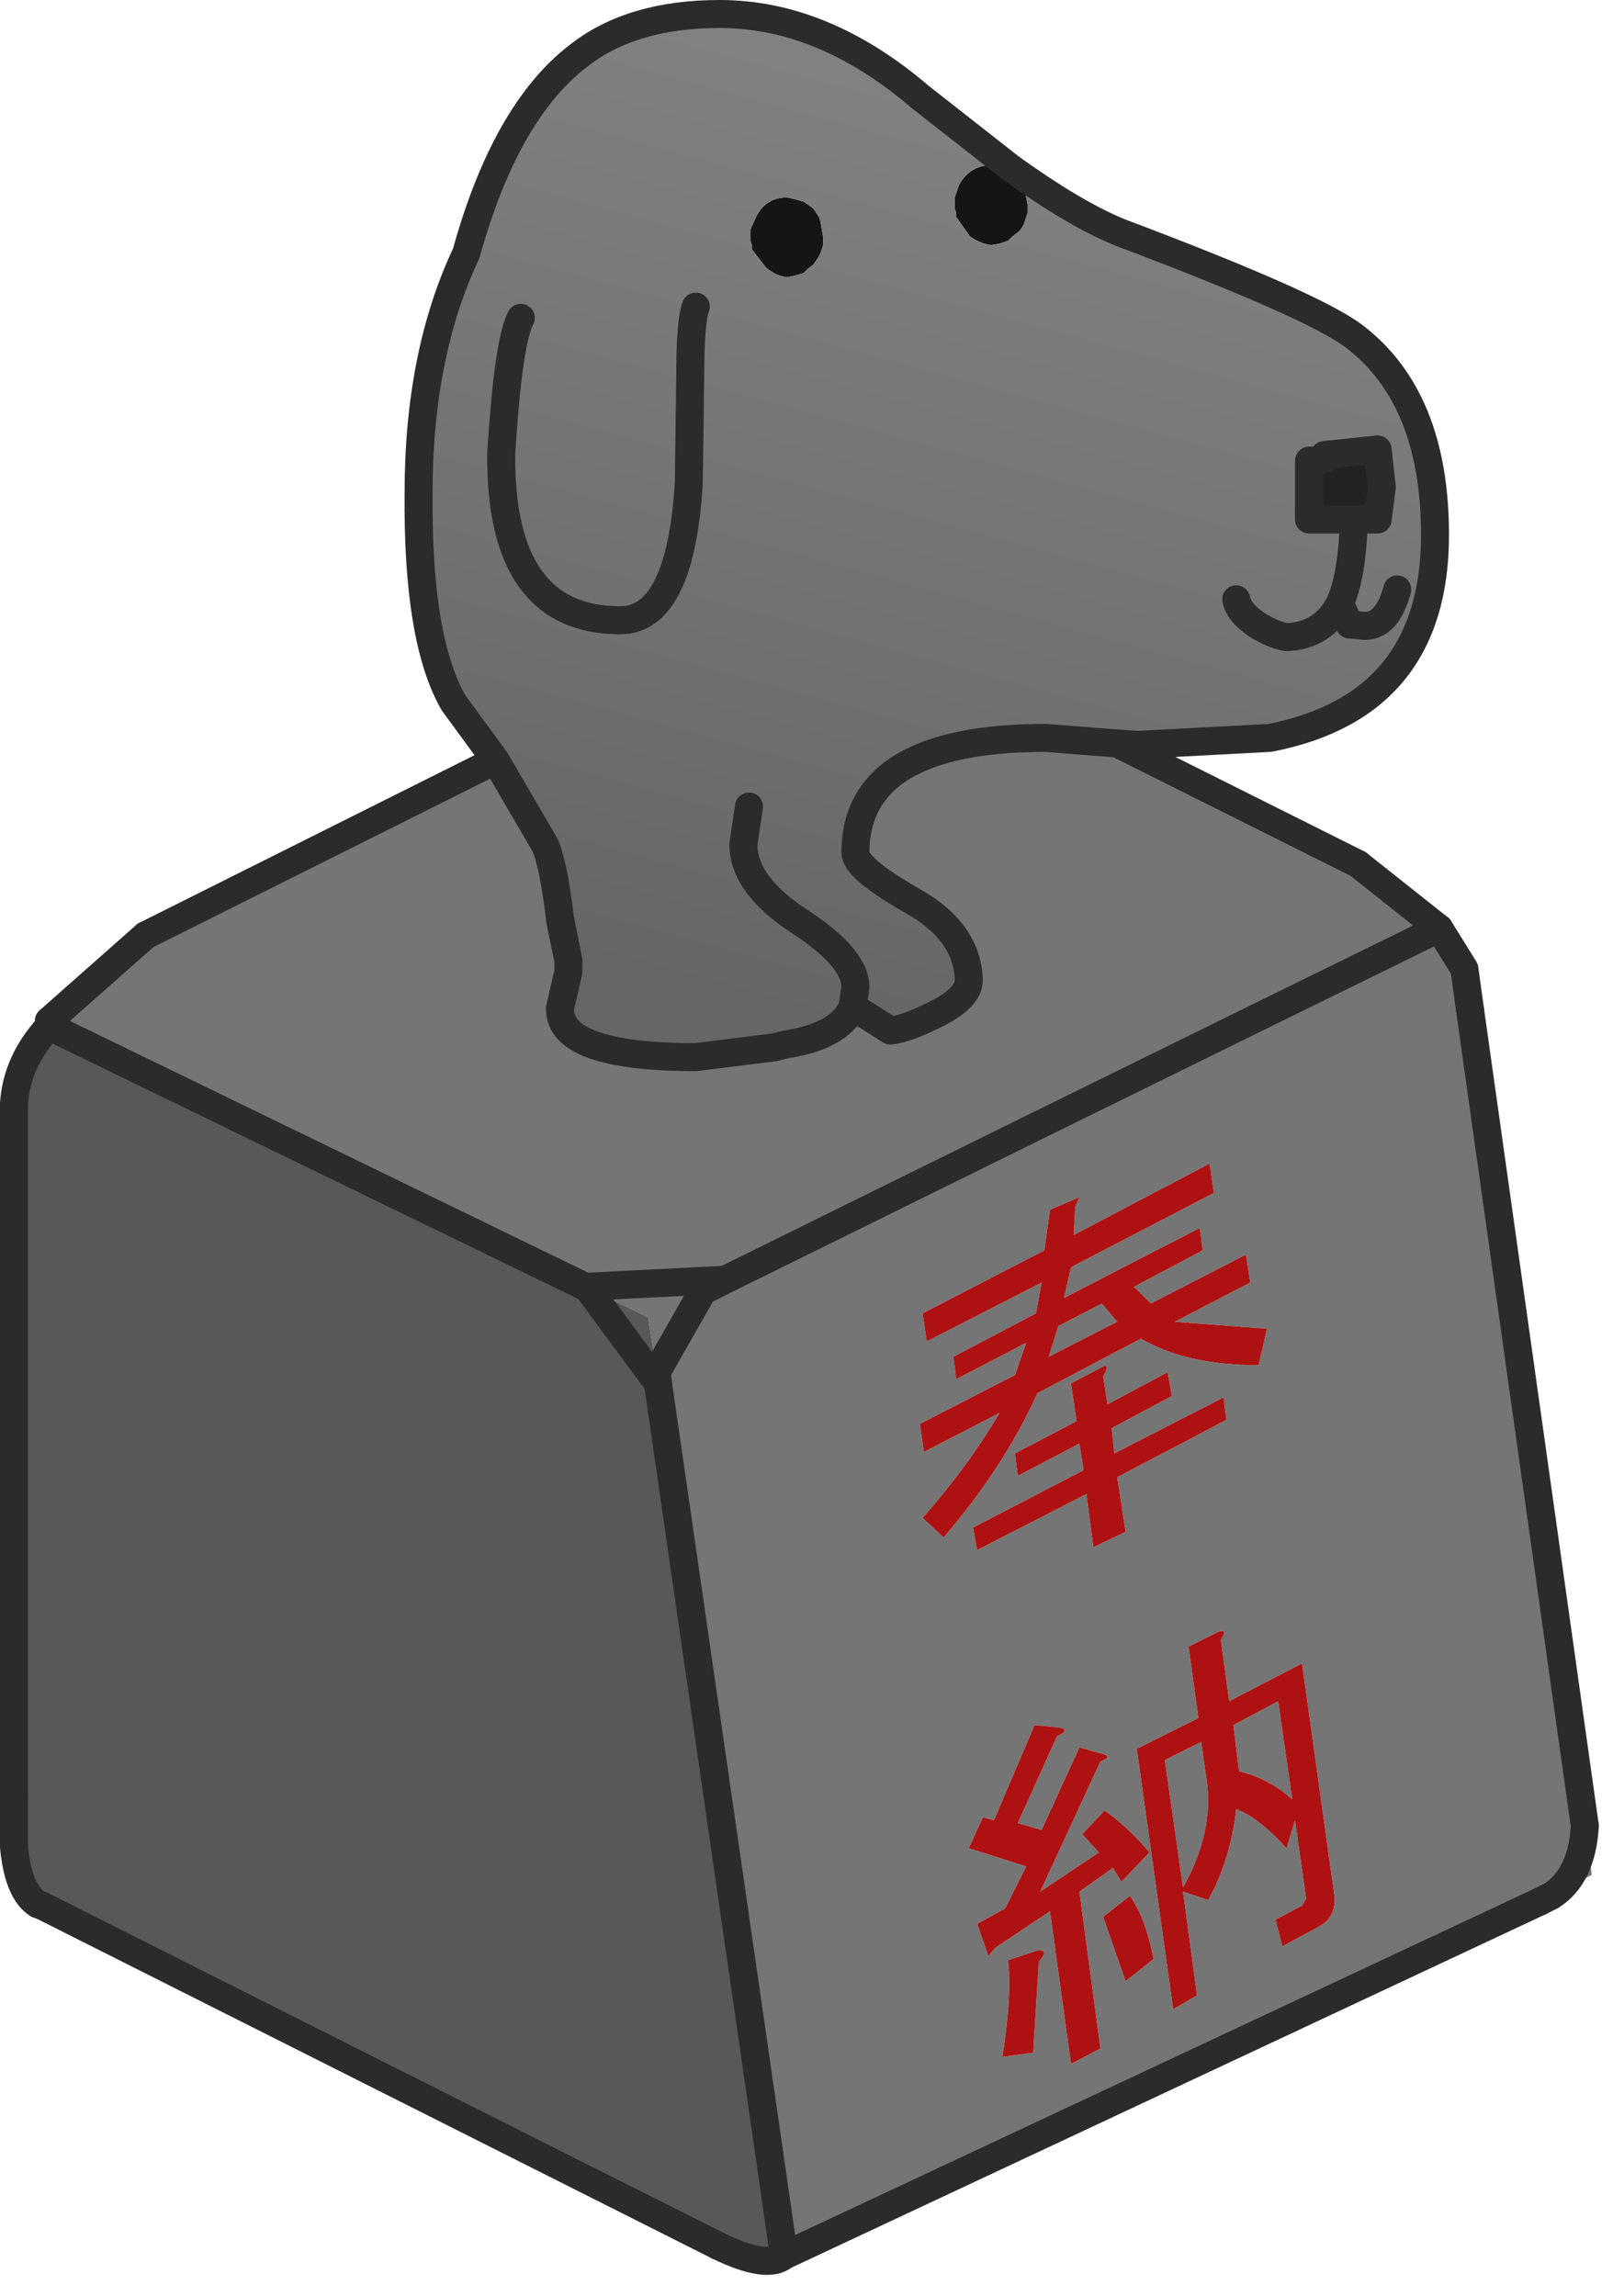 <?xml version="1.0" encoding="utf-8"?>
<svg version="1.1" id="Layer_1"
xmlns="http://www.w3.org/2000/svg"
xmlns:xlink="http://www.w3.org/1999/xlink"
xmlns:author="http://www.sothink.com"
width="58px" height="82px"
xml:space="preserve">
<g id="452" transform="matrix(1, 0, 0, 1, 31.65, 69.4)">
<path style="fill:#151515;fill-opacity:1" d="M2.45,-62.2L2.45 -62.35L2.6 -62.8Q3 -63.5 3.75 -63.5L4.05 -63.45L4.35 -63.35L4.5 -63.2L4.7 -63.1L4.8 -62.95L4.9 -62.8L4.95 -62.65L5 -62.35L5.05 -62.1L5.05 -61.95L5.05 -61.8L5 -61.65L4.95 -61.5L4.9 -61.35L4.8 -61.2L4.7 -61.1L4.5 -60.95L4.35 -60.8L4.05 -60.7L3.75 -60.65Q3.35 -60.7 3 -60.95L2.5 -61.65L2.5 -61.8L2.45 -61.95L2.45 -62.1L2.45 -62.2M-2.6,-61.95L-2.5 -61.8L-2.4 -61.65L-2.35 -61.5L-2.3 -61.2L-2.25 -60.95L-2.25 -60.8L-2.25 -60.65L-2.3 -60.5L-2.35 -60.35L-2.4 -60.25L-2.5 -60.1L-2.6 -59.95L-2.8 -59.8L-2.95 -59.65L-3.3 -59.55L-3.55 -59.5Q-3.95 -59.55 -4.3 -59.85L-4.8 -60.5L-4.8 -60.65L-4.85 -60.8L-4.85 -60.95L-4.85 -61.1L-4.85 -61.2L-4.65 -61.65Q-4.3 -62.35 -3.55 -62.35L-3.3 -62.3L-2.95 -62.2L-2.8 -62.1L-2.6 -61.95" />
<path style="fill:#232323;fill-opacity:1" d="M16.7,-50.85L15.1 -50.85L15.1 -52.95Q15.85 -52.95 15.65 -53.15L17.55 -53.35L17.7 -52L17.55 -50.85L16.7 -50.85" />
<path style="fill:#757575;fill-opacity:1" d="M-8.15,-20L-8.2 -20.4L-8.5 -22.35L-10.7 -23.45L-10.75 -23.45L-29.9 -32.75L-29.7 -32.95L-29.9 -32.95L-26.45 -36L-13.95 -42.25L-12.2 -39.25Q-11.9 -38.65 -11.65 -36.6L-11.35 -35.1L-11.35 -34.7L-11.65 -33.4Q-11.7 -31.65 -6.8 -31.65L-4 -32L-3.6 -32.1Q-1.65 -32.4 -1.2 -33.45L0.15 -32.6Q0.7 -32.65 1.7 -33.15Q2.95 -33.75 2.95 -34.4Q2.9 -36.15 0.9 -37.25Q-1.1 -38.4 -1.1 -38.95Q-1.1 -43.05 5.7 -43.05L8.25 -42.85L16.85 -38.55L19.75 -36.25L20.65 -34.8L20.85 -33.35L24.95 -4.2L25.2 -2.45L23.75 -1.7L23.35 -1.5L-3.65 11.15L-8.15 -20M5.85,-26.2L5.65 -24.75L1.3 -22.5L1.45 -21.5L5.55 -23.6L5.35 -22.5L2.4 -20.95L2.5 -20.15L5 -21.45L4.6 -20.3L1.2 -18.55L1.35 -17.55L4.05 -18.95Q2.9 -17 1.3 -15.2L2.05 -14.5Q4.2 -17 5.4 -19.65L9.1 -21.6Q10.7 -20.65 13.3 -20.65L13.6 -21.95L10.3 -22.2L13 -23.6L12.85 -24.6L9.45 -22.85L8.85 -23.45L11.3 -24.75L11.2 -25.55L6.35 -23.05L6.6 -24.15L11.7 -26.8L11.55 -27.85L6.7 -25.3L6.75 -26.3L6.9 -26.65L5.85 -26.2M12.05,-19.5L8.15 -17.5L8.05 -18.4L10.2 -19.55L10.05 -20.4L7.9 -19.25L7.75 -20.25Q8.05 -20.8 7.65 -20.55L6.6 -20L6.8 -18.65L4.6 -17.5L4.7 -16.7L6.9 -17.85L7.05 -16.9L3.1 -14.85L3.25 -14.05L7.15 -16.05L7.4 -14.15L8.55 -14.7L8.25 -16.65L12.15 -18.7L12.05 -19.5M8.25,-22.2L5.8 -20.95L6.15 -22.05L7.7 -22.85L8.25 -22.2M6.9,-7L5.55 -4.05L4.7 -4.3L6.1 -7.4Q6.55 -7.6 6.25 -7.7L5.3 -7.8L3.85 -4.4L3.45 -4.5L2.95 -3.4L5 -2.75L4.25 -1.25L3.25 -0.7L3.65 0.45L3.9 0.15L5.85 -1.15L6.6 4.3L7.65 3.75L6.9 -1.85L8.1 -2.7L8.4 -2.2L9.4 -3.25Q8.7 -4.1 7.8 -4.75L7 -3.9L7.6 -3.25L5.5 -1.85L7.65 -6.5Q8.05 -6.65 7.8 -6.75L6.9 -7M7.75,-0.95L8.55 1.35L9.55 0.55Q9.25 -0.95 8.7 -1.7L7.75 -0.95M11.15,-8.05L8.95 -6.95L10.25 2.35L11.1 1.85L10.6 -1.85L11.5 -1.55Q12.3 -3 12.5 -4.8Q13.3 -4.5 14.3 -3.4L14.6 -4.4L15 -1.6L14.85 -1.35L13.9 -0.85L14.15 0.1L15.45 -0.6Q16.1 -0.95 16 -1.75L14.85 -10L12.25 -8.65L11.95 -10.85Q12.25 -11.3 11.8 -11.1L10.8 -10.6L11.15 -8.05M14,-8.65L14.5 -5.15Q13.65 -5.9 12.6 -6.15L12.4 -7.8L14 -8.65M10.6,-2L9.95 -6.55L11.25 -7.2L11.45 -5.8Q11.7 -3.95 10.6 -2M5.25,3.9L5.45 0.65Q5.85 0.2 5.4 0.25L4.35 0.6Q4.5 1.8 4.15 4.05L5.25 3.9" />
<path style="fill:#AE1111;fill-opacity:1" d="M6.9,-26.65L6.75 -26.3L6.7 -25.3L11.55 -27.85L11.7 -26.8L6.6 -24.15L6.35 -23.05L11.2 -25.55L11.3 -24.75L8.85 -23.45L9.45 -22.85L12.85 -24.6L13 -23.6L10.3 -22.2L13.6 -21.95L13.3 -20.65Q10.7 -20.65 9.1 -21.6L5.4 -19.65Q4.2 -17 2.05 -14.5L1.3 -15.2Q2.9 -17 4.05 -18.95L1.35 -17.55L1.2 -18.55L4.6 -20.3L5 -21.45L2.5 -20.15L2.4 -20.95L5.35 -22.5L5.55 -23.6L1.45 -21.5L1.3 -22.5L5.65 -24.75L5.85 -26.2L6.9 -26.65M12.15,-18.7L8.25 -16.65L8.55 -14.7L7.4 -14.15L7.15 -16.05L3.25 -14.05L3.1 -14.85L7.05 -16.9L6.9 -17.85L4.7 -16.7L4.6 -17.5L6.8 -18.65L6.6 -20L7.65 -20.55Q8.05 -20.8 7.75 -20.25L7.9 -19.25L10.05 -20.4L10.2 -19.55L8.05 -18.4L8.15 -17.5L12.05 -19.5L12.15 -18.7M7.7,-22.85L6.15 -22.05L5.8 -20.95L8.25 -22.2L7.7 -22.85M7.8,-6.75Q8.05 -6.65 7.65 -6.5L5.5 -1.85L7.6 -3.25L7 -3.9L7.8 -4.75Q8.7 -4.1 9.4 -3.25L8.4 -2.2L8.1 -2.7L6.9 -1.85L7.65 3.75L6.6 4.3L5.85 -1.15L3.9 0.15L3.65 0.45L3.25 -0.7L4.25 -1.25L5 -2.75L2.95 -3.4L3.45 -4.5L3.85 -4.4L5.3 -7.8L6.25 -7.7Q6.55 -7.6 6.1 -7.4L4.7 -4.3L5.55 -4.05L6.9 -7L7.8 -6.75M8.7,-1.7Q9.25 -0.95 9.55 0.55L8.55 1.35L7.75 -0.95L8.7 -1.7M10.8,-10.6L11.8 -11.1Q12.25 -11.3 11.95 -10.85L12.25 -8.65L14.85 -10L16 -1.75Q16.1 -0.95 15.45 -0.6L14.15 0.1L13.9 -0.85L14.85 -1.35L15 -1.6L14.6 -4.4L14.3 -3.4Q13.3 -4.5 12.5 -4.8Q12.3 -3 11.5 -1.55L10.6 -1.85L11.1 1.85L10.25 2.35L8.95 -6.95L11.15 -8.05L10.8 -10.6M12.4,-7.8L12.6 -6.15Q13.65 -5.9 14.5 -5.15L14 -8.65L12.4 -7.8M11.45,-5.8L11.25 -7.2L9.95 -6.55L10.6 -2Q11.7 -3.95 11.45 -5.8M4.15,4.05Q4.5 1.8 4.35 0.6L5.4 0.25Q5.85 0.2 5.45 0.65L5.25 3.9L4.15 4.05" />
<path style="fill:#585858;fill-opacity:1" d="M-6,10.8L-30.15 -1.35L-30.3 -1.4L-31.15 -1.8L-31.15 -3.45L-31.15 -5.25L-31.15 -29.25L-31.15 -30Q-31.05 -31.5 -29.9 -32.75L-10.75 -23.45L-10.7 -23.45L-8.5 -22.35L-8.2 -20.4L-8.15 -20L-3.65 11.15L-6 10.8" />
<linearGradient
id="LinearGradID_1858" gradientUnits="userSpaceOnUse" gradientTransform="matrix(-0.006, 0.021, -0.022, -0.006, 1.5, -50.25)" spreadMethod ="pad" x1="-819.2" y1="0" x2="819.2" y2="0" >
<stop  offset="0" style="stop-color:#838383;stop-opacity:1" />
<stop  offset="0.502" style="stop-color:#757575;stop-opacity:1" />
<stop  offset="1" style="stop-color:#666666;stop-opacity:1" />
</linearGradient>
<path style="fill:url(#LinearGradID_1858) " d="M2.45,-62.1L2.45 -61.95L2.5 -61.8L2.5 -61.65L3 -60.95Q3.35 -60.7 3.75 -60.65L4.05 -60.7L4.35 -60.8L4.5 -60.95L4.7 -61.1L4.8 -61.2L4.9 -61.35L4.95 -61.5L5 -61.65L5.05 -61.8L5.05 -61.95L5.05 -62.1L5 -62.35L4.95 -62.65L4.9 -62.8L4.8 -62.95L4.7 -63.1L4.5 -63.2L4.35 -63.35L4.05 -63.45L3.75 -63.5Q3 -63.5 2.6 -62.8L2.45 -62.35L2.45 -62.2L2.45 -62.1M-1.2,-33.45Q-1.65 -32.4 -3.6 -32.1L-4 -32L-6.8 -31.65Q-11.7 -31.65 -11.65 -33.4L-11.35 -34.7L-11.35 -35.1L-11.65 -36.6Q-11.9 -38.65 -12.2 -39.25L-13.95 -42.25L-15.45 -44.3Q-16.75 -46.55 -16.7 -51.8Q-16.7 -56.75 -15 -60.35Q-13.6 -65.4 -11 -67.4Q-9.1 -68.9 -5.95 -68.9Q-2.25 -68.9 1.2 -65.95L4.45 -63.4Q6.75 -61.75 8.35 -61.1Q15.25 -58.5 16.7 -57.4Q19.6 -55.2 19.6 -50.3Q19.6 -44.2 13.7 -43.05L9 -42.8L8.25 -42.85L5.7 -43.05Q-1.1 -43.05 -1.1 -38.95Q-1.1 -38.4 0.9 -37.25Q2.9 -36.15 2.95 -34.4Q2.95 -33.75 1.7 -33.15Q0.7 -32.65 0.15 -32.6L-1.2 -33.45M17.55,-50.85L17.7 -52L17.55 -53.35L15.65 -53.15Q15.85 -52.95 15.1 -52.95L15.1 -50.85L16.7 -50.85L17.55 -50.85M-2.8,-62.1L-2.95 -62.2L-3.3 -62.3L-3.55 -62.35Q-4.3 -62.35 -4.65 -61.65L-4.85 -61.2L-4.85 -61.1L-4.85 -60.95L-4.85 -60.8L-4.8 -60.65L-4.8 -60.5L-4.3 -59.85Q-3.95 -59.55 -3.55 -59.5L-3.3 -59.55L-2.95 -59.65L-2.8 -59.8L-2.6 -59.95L-2.5 -60.1L-2.4 -60.25L-2.35 -60.35L-2.3 -60.5L-2.25 -60.65L-2.25 -60.8L-2.25 -60.95L-2.3 -61.2L-2.35 -61.5L-2.4 -61.65L-2.5 -61.8L-2.6 -61.95L-2.8 -62.1" />
<path style="fill:none;stroke-width:1;stroke-linecap:round;stroke-linejoin:round;stroke-miterlimit:3;stroke:#2B2B2B;stroke-opacity:1" d="M-26.45,-36L-13.95 -42.25L-15.45 -44.3Q-16.75 -46.55 -16.7 -51.8Q-16.7 -56.75 -15 -60.35Q-13.6 -65.4 -11 -67.4Q-9.1 -68.9 -5.95 -68.9Q-2.25 -68.9 1.2 -65.95L4.45 -63.4Q6.75 -61.75 8.35 -61.1Q15.25 -58.5 16.7 -57.4Q19.6 -55.2 19.6 -50.3Q19.6 -44.2 13.7 -43.05L9 -42.8L8.25 -42.85L16.85 -38.55M20.85,-33.35L24.95 -4.2M23.35,-1.5L-3.65 11.15M-6,10.8L-30.15 -1.35M-31.15,-5.25L-31.15 -29.25M-29.9,-32.75L-29.9 -32.95L-29.7 -32.95M-13.95,-42.25L-12.2 -39.25Q-11.9 -38.65 -11.65 -36.6L-11.35 -35.1L-11.35 -34.7L-11.65 -33.4Q-11.7 -31.65 -6.8 -31.65L-4 -32L-3.6 -32.1Q-1.65 -32.4 -1.2 -33.45L-1.1 -34.15Q-1.1 -35.2 -3.1 -36.5Q-5.1 -37.8 -5.1 -39.25L-4.9 -40.6M16.7,-50.85L15.1 -50.85L15.1 -52.95Q15.85 -52.95 15.65 -53.15L17.55 -53.35L17.7 -52L17.55 -50.85L16.7 -50.85Q16.65 -48.85 16.2 -47.85L16.55 -47.1L17.1 -47.05Q17.9 -47.05 18.25 -48.35M16.2,-47.85Q15.6 -46.7 14.3 -46.65Q13.9 -46.7 13.3 -47.05Q12.6 -47.5 12.5 -48M8.25,-42.85L5.7 -43.05Q-1.1 -43.05 -1.1 -38.95Q-1.1 -38.4 0.9 -37.25Q2.9 -36.15 2.95 -34.4Q2.95 -33.75 1.7 -33.15Q0.7 -32.65 0.15 -32.6L-1.2 -33.45M-6.8,-58.45Q-7 -57.95 -7 -55.9L-7.05 -52.15Q-7.35 -47.25 -9.5 -47.25Q-13.8 -47.25 -13.75 -53.2Q-13.5 -57.2 -13.05 -58.05M-11.35,-35.1L-11.65 -36.55L-11.65 -36.6M-29.9,-32.75L-10.75 -23.45L-10.7 -23.45M-6.55,-23.3L-5.75 -23.7Q7 -30 19.75 -36.25M-8.2,-20.4L-8.15 -20L-3.65 11.15" />
<path style="fill:none;stroke-width:1;stroke-linecap:round;stroke-linejoin:round;stroke-miterlimit:3;stroke:#2B2B2B;stroke-opacity:1" d="M16.85,-38.55L19.75 -36.25L20.65 -34.8L20.85 -33.35M24.95,-4.2Q24.85 -2.4 23.75 -1.7L23.35 -1.5M-3.65,11.15Q-4.25 11.65 -6 10.8M-30.15,-1.35L-30.3 -1.4M-31.15,-3.45L-31.15 -5.25M-31.15,-29.25L-31.15 -30Q-31.05 -31.5 -29.9 -32.75M-29.9,-32.95L-26.45 -36M-29.7,-32.95L-29.9 -32.75M-10.7,-23.45L-5.75 -23.7M-31.15,-3.45Q-31 -1.85 -30.3 -1.4M-8.2,-20.4L-6.55 -23.3M-10.7,-23.45L-8.15 -20M-10.7,-23.45L-10.75 -23.45" />
</g>
</svg>
